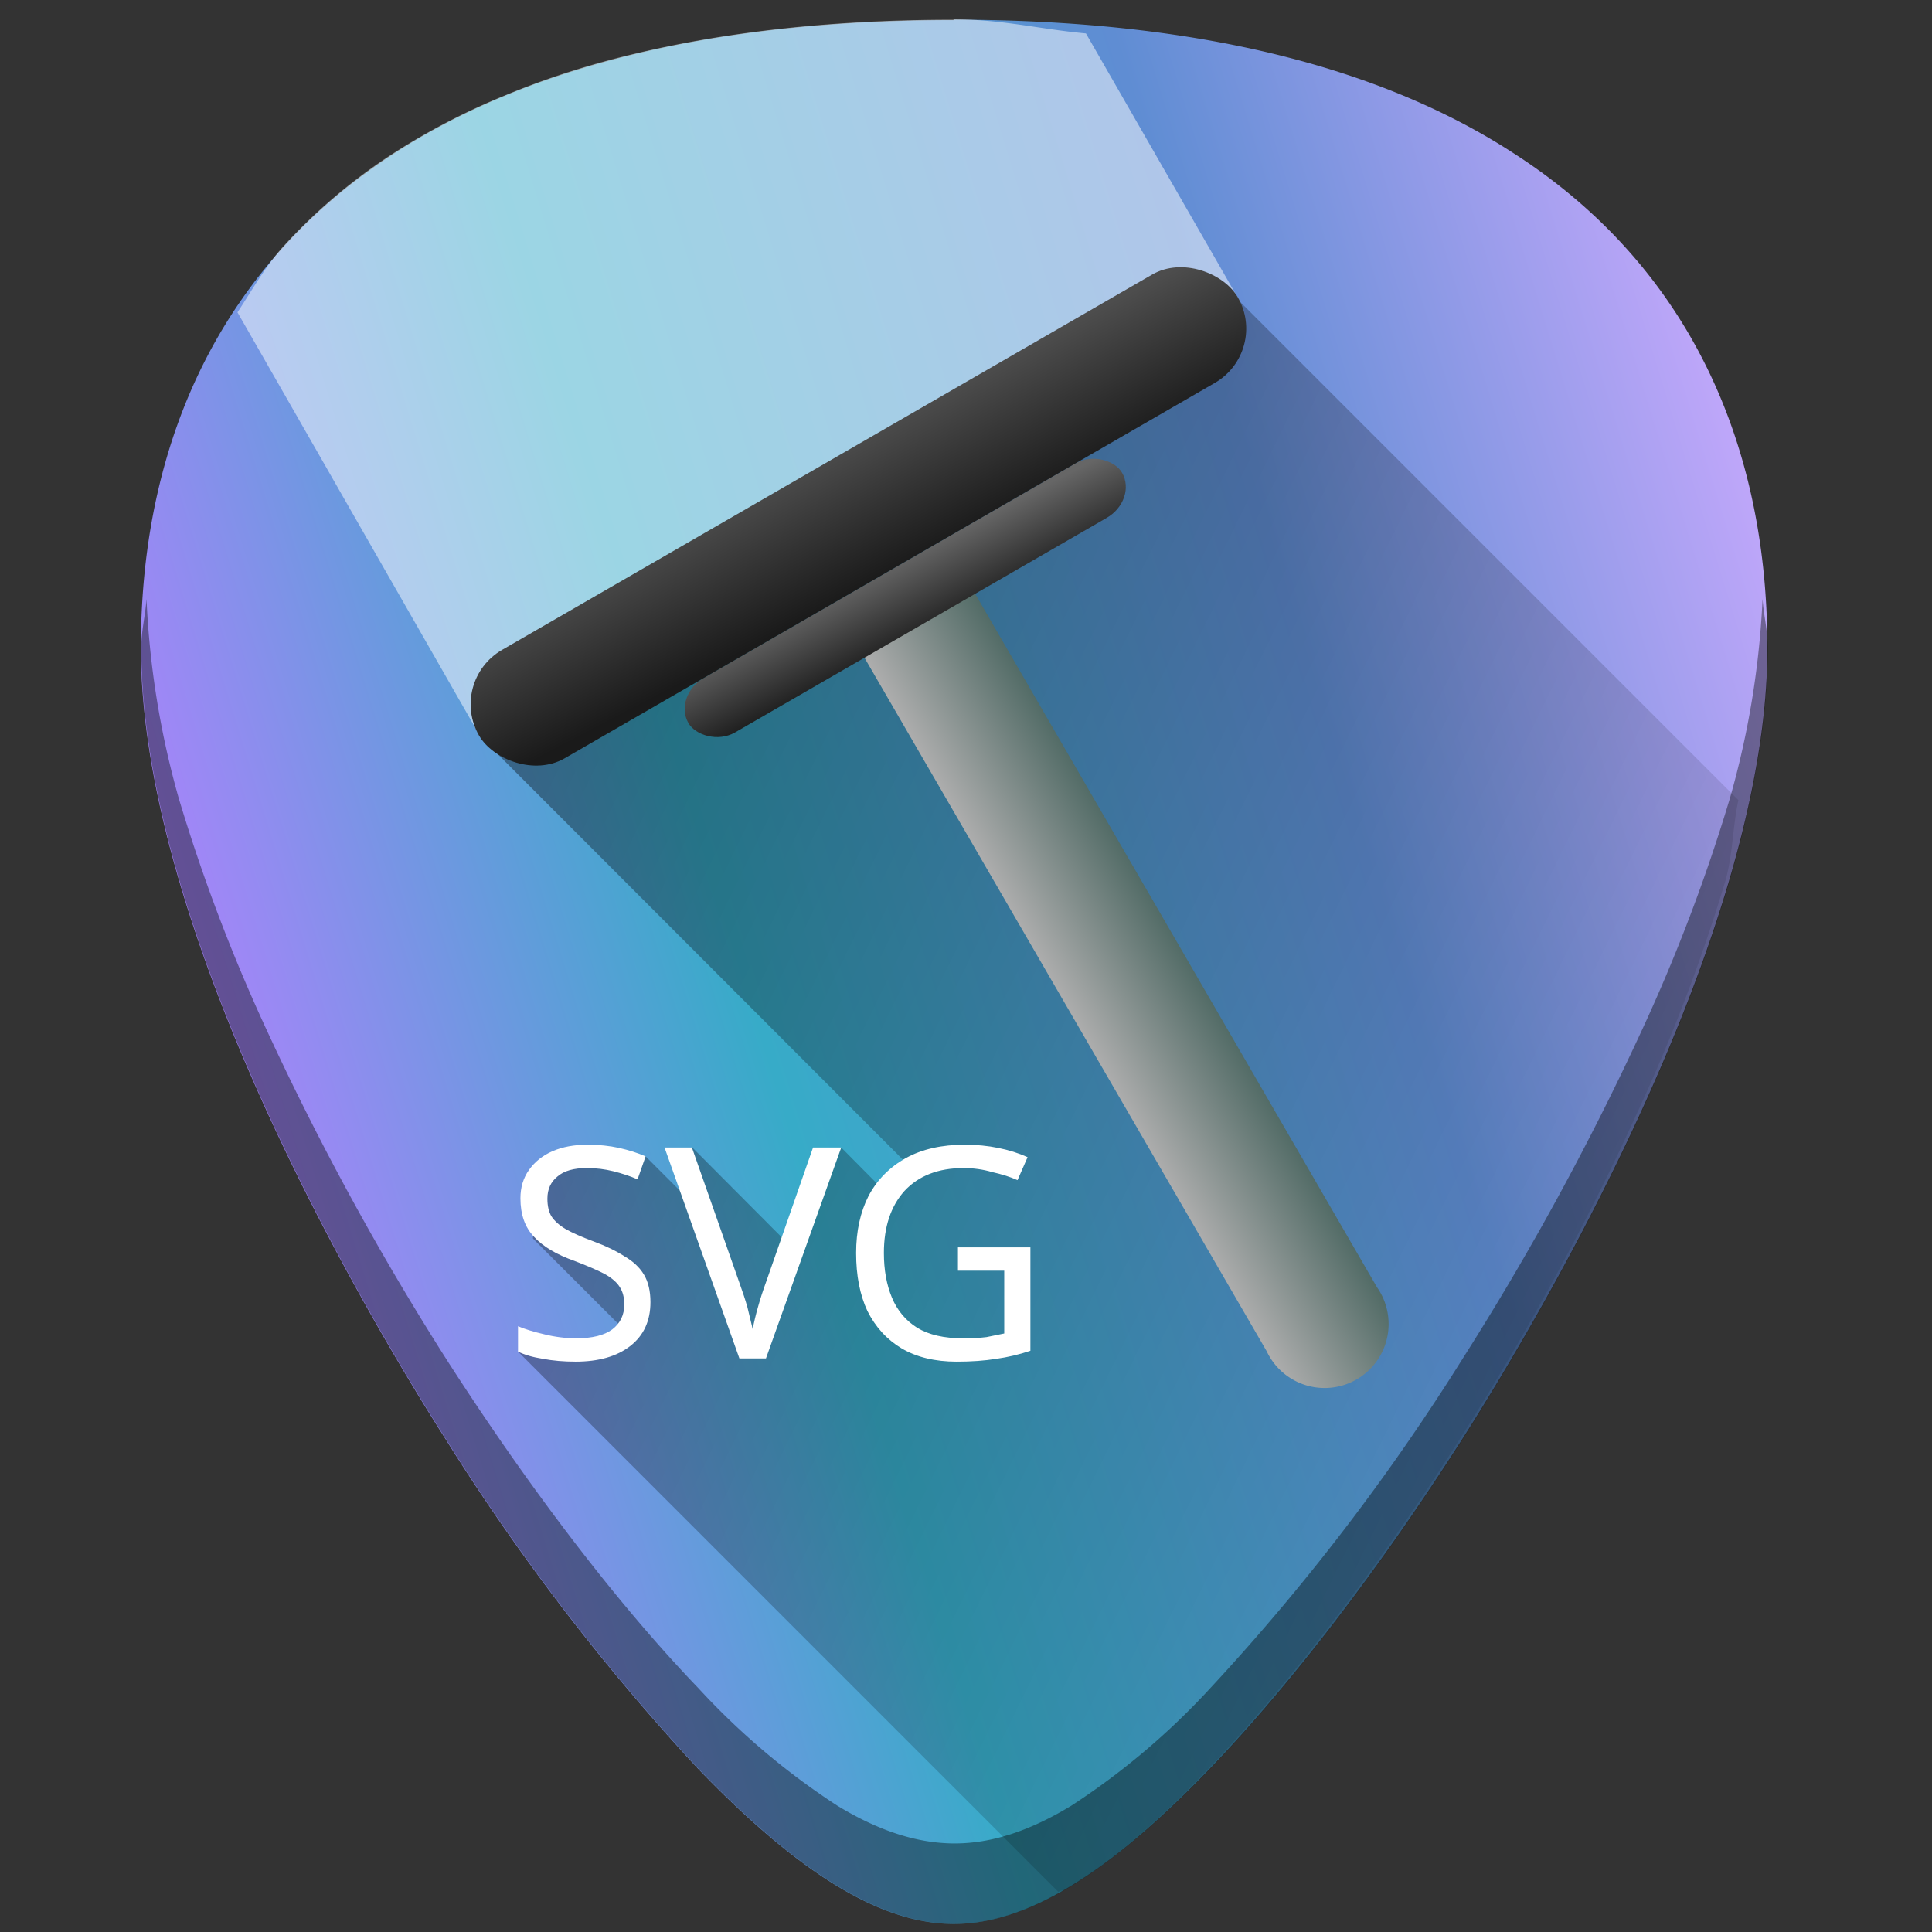 <?xml version="1.0" encoding="UTF-8" standalone="no"?>
<svg
   xmlns:dc="http://purl.org/dc/elements/1.1/"
   xmlns:cc="http://creativecommons.org/ns#"
   xmlns:rdf="http://www.w3.org/1999/02/22-rdf-syntax-ns#"
   xmlns:svg="http://www.w3.org/2000/svg"
   xmlns="http://www.w3.org/2000/svg"
   xmlns:xlink="http://www.w3.org/1999/xlink"
   xmlns:sodipodi="http://sodipodi.sourceforge.net/DTD/sodipodi-0.dtd"
   xmlns:inkscape="http://www.inkscape.org/namespaces/inkscape"
   viewBox="0 0 48 48"
   version="1.1"
   id="svg72"
   sodipodi:docname="svgcleaner.svg"
   inkscape:version="0.92.4 (5da689c313, 2019-01-14)">
  <rect x="0" y="0" width="48" height="48" fill="#333333" stroke="none"/>
  <sodipodi:namedview
     pagecolor="#ffffff"
     bordercolor="#666666"
     borderopacity="1"
     objecttolerance="10"
     gridtolerance="10"
     guidetolerance="10"
     inkscape:pageopacity="0"
     inkscape:pageshadow="2"
     inkscape:window-width="1112"
     inkscape:window-height="480"
     id="namedview74"
     showgrid="false"
     inkscape:zoom="4.9166667"
     inkscape:cx="2.1355932"
     inkscape:cy="24"
     inkscape:window-x="0"
     inkscape:window-y="25"
     inkscape:window-maximized="0"
     inkscape:current-layer="svg72" />
  <defs
     id="defs52">
    <linearGradient
       id="g">
      <stop
         offset="0"
         stop-color="#1a1a1a"
         id="stop2" />
      <stop
         offset="1"
         stop-color="#666"
         id="stop4" />
    </linearGradient>
    <linearGradient
       id="f">
      <stop
         offset="0"
         stop-color="#1a1a1a"
         id="stop7" />
      <stop
         offset="1"
         stop-color="#4d4d4d"
         id="stop9" />
    </linearGradient>
    <linearGradient
       id="e">
      <stop
         offset="0"
         stop-color="#adadad"
         id="stop12" />
      <stop
         offset="1"
         stop-color="#536c67"
         id="stop14" />
    </linearGradient>
    <linearGradient
       id="d">
      <stop
         offset="0"
         stop-color="#b380ff"
         id="stop17" />
      <stop
         offset=".33"
         stop-color="#37abc8"
         id="stop19" />
      <stop
         offset=".69"
         stop-color="#5f8dd3"
         id="stop21" />
      <stop
         offset="1"
         stop-color="#caf"
         id="stop23" />
    </linearGradient>
    <linearGradient
       id="c">
      <stop
         offset="0"
         id="stop26" />
      <stop
         offset="1"
         stop-opacity="0"
         id="stop28" />
    </linearGradient>
    <linearGradient
       id="b">
      <stop
         offset="0"
         stop-color="#939dac"
         id="stop31" />
      <stop
         offset=".24"
         stop-color="#dbdee3"
         id="stop33" />
      <stop
         offset=".5"
         stop-color="#b7bec8"
         id="stop35" />
      <stop
         offset=".79"
         stop-color="#dbdee3"
         id="stop37" />
      <stop
         offset="1"
         stop-color="#939dac"
         id="stop39" />
    </linearGradient>
    <linearGradient
       id="a">
      <stop
         offset="0"
         id="stop42" />
      <stop
         offset="1"
         stop-opacity="0"
         id="stop44" />
    </linearGradient>
    <linearGradient
       xlink:href="#c"
       id="i"
       x1="1.82"
       y1="11.78"
       x2="47.82"
       y2="34.26"
       gradientUnits="userSpaceOnUse" />
    <linearGradient
       xlink:href="#d"
       id="h"
       x1=".92"
       y1="16.04"
       x2="42.53"
       y2="3.23"
       gradientUnits="userSpaceOnUse" />
    <linearGradient
       xlink:href="#e"
       id="j"
       x1="21.1"
       y1="15.69"
       x2="23.85"
       y2="14.1"
       gradientUnits="userSpaceOnUse" />
    <linearGradient
       xlink:href="#f"
       id="l"
       x1="3.61"
       y1="23.07"
       x2="3.75"
       y2="19.63"
       gradientUnits="userSpaceOnUse" />
    <linearGradient
       xlink:href="#g"
       id="k"
       x1="10.18"
       y1="25.23"
       x2="10.29"
       y2="23.1"
       gradientUnits="userSpaceOnUse" />
  </defs>
  <path
     d="M 23.71,0.5 C 17.88,0.5 13.2,1.6 9.78,3.82 5.68,6.48 3.5,10.73 3.5,16.1 c 0,7.22 5.8,16.88 7.58,19.67 a 54.47,54.47 0 0 0 6.25,8.16 c 2.54,2.64 4.57,3.87 6.37,3.87 1.8,0 3.83,-1.23 6.37,-3.87 2,-2.08 4.22,-4.98 6.25,-8.16 C 38.1,32.98 43.91,23.32 43.91,16.1 43.91,10.73 41.74,6.48 37.64,3.83 34.23,1.6 29.55,0.49 23.7,0.49 Z"
     id="path54"
     style="fill:url(#h)"
     inkscape:connector-curvature="0" />
  <path
     d="m 26.3,47 c 0.06,-0.04 0.12,-0.02 0.19,-0.06 1.05,-0.64 2.2,-1.6 3.46,-2.92 2,-2.08 4.22,-4.98 6.25,-8.16 0.9,-1.4 2.79,-4.51 4.46,-8.18 a 43.2,43.2 0 0 0 2.2,-5.77 c 0.2,-0.7 0.18,-1.34 0.33,-2.03 l -12.4,-12.4 -14.33,8.18 -4.5,2.67 10.62,10.63 -0.54,0.7 -1.14,-1.15 -1.28,2.43 -2.42,-2.43 0.02,1.4 -1.18,-1.18 -1.8,-0.05 -0.9,0.56 -0.1,1.53 2.33,2.33 -0.66,0.41 -2.04,0.07 L 26.29,47 Z"
     id="path56"
     style="opacity:0.5;fill:url(#i)"
     inkscape:connector-curvature="0" />
  <path
     d="m 3.64,14.88 c -0.03,0.42 -0.13,0.79 -0.13,1.22 0,7.22 5.8,16.88 7.58,19.67 a 54.47,54.47 0 0 0 6.25,8.16 c 2.54,2.64 4.57,3.87 6.37,3.87 1.8,0 3.83,-1.23 6.37,-3.87 2,-2.08 4.22,-4.98 6.25,-8.16 1.78,-2.79 7.59,-12.45 7.59,-19.67 0,-0.43 -0.1,-0.8 -0.13,-1.22 a 21.6,21.6 0 0 1 -0.81,4.95 43.18,43.18 0 0 1 -2.19,5.77 69.59,69.59 0 0 1 -4.46,8.17 54.46,54.46 0 0 1 -6.25,8.16 18.08,18.08 0 0 1 -3.46,2.93 c -1.05,0.64 -2,0.94 -2.9,0.94 -0.91,0 -1.87,-0.3 -2.92,-0.94 a 18.08,18.08 0 0 1 -3.46,-2.93 c -2,-2.08 -4.21,-4.98 -6.25,-8.16 A 69.6,69.6 0 0 1 6.63,25.6 43.2,43.2 0 0 1 4.44,19.83 21.6,21.6 0 0 1 3.64,14.88 Z"
     id="path58"
     inkscape:connector-curvature="0"
     style="opacity:0.4" />
  <path
     d="M 26.98,0.83 C 25.86,0.73 24.91,0.48 23.68,0.48 l 0.02,0.01 c -2.92,0 -5.54,0.28 -7.87,0.83 -1.16,0.27 -2.25,0.62 -3.26,1.04 A 17,17 0 0 0 9.77,3.81 13.85,13.85 0 0 0 7.06,6.1 C 6.6,6.6 6.27,7.2 5.9,7.76 l 6.05,10.57 1.4,0.59 3.88,-3.17 2.66,-1.4 L 30.61,8.4 30.8,7.48 Z"
     id="path60"
     inkscape:connector-curvature="0"
     style="opacity:0.5;fill:#ffffff" />
  <path
     d="m 21.27,11.34 a 1.59,1.59 0 0 0 -1.44,2.08 l 2.69,-1.55 a 1.59,1.59 0 0 0 -1.25,-0.53 z m 2.58,2.76 -2.75,1.59 10.37,17.88 a 1.59,1.59 0 1 0 2.74,-1.59 z"
     id="path62"
     style="fill:url(#j)"
     inkscape:connector-curvature="0" />
  <rect
     width="12.44"
     height="1.56"
     x="5.83"
     y="23.33"
     rx="0.89"
     ry="0.78"
     transform="rotate(-30)"
     id="rect64"
     style="fill:url(#k)" />
  <g
     style="font-size:10.9px;line-height:1.25;letter-spacing:0;word-spacing:0;fill:#ffffff"
     font-size="10.9"
     letter-spacing="0"
     word-spacing="0"
     id="g68">
    <path
       d="m 16.16,32.35 q 0,0.7 -0.5,1.09 -0.5,0.39 -1.36,0.39 -0.44,0 -0.81,-0.07 -0.38,-0.06 -0.62,-0.18 v -0.63 q 0.26,0.11 0.65,0.2 0.4,0.1 0.8,0.1 0.59,0 0.89,-0.22 0.3,-0.23 0.3,-0.62 0,-0.26 -0.11,-0.43 -0.11,-0.18 -0.38,-0.33 -0.27,-0.14 -0.74,-0.32 -0.68,-0.24 -1.01,-0.6 -0.34,-0.35 -0.34,-0.96 0,-0.4 0.21,-0.7 0.22,-0.31 0.59,-0.47 0.37,-0.16 0.87,-0.16 0.42,0 0.78,0.08 0.36,0.08 0.66,0.21 l -0.2,0.57 q -0.28,-0.12 -0.6,-0.2 -0.32,-0.08 -0.66,-0.08 -0.49,0 -0.73,0.21 -0.25,0.2 -0.25,0.55 0,0.27 0.1,0.44 0.12,0.18 0.36,0.32 0.25,0.14 0.68,0.3 0.46,0.17 0.77,0.37 0.33,0.19 0.49,0.46 0.16,0.27 0.16,0.68 z m 4.74,-3.84 -1.87,5.24 h -0.66 l -1.86,-5.24 h 0.68 l 1.18,3.36 q 0.12,0.33 0.2,0.61 l 0.13,0.54 q 0.05,-0.26 0.13,-0.54 0.08,-0.29 0.2,-0.62 l 1.17,-3.35 z m 2.9,2.48 h 1.8 v 2.57 q -0.42,0.14 -0.85,0.2 -0.43,0.07 -0.98,0.07 -0.81,0 -1.37,-0.33 -0.55,-0.33 -0.85,-0.93 -0.28,-0.6 -0.28,-1.44 0,-0.81 0.31,-1.42 0.32,-0.6 0.93,-0.94 0.6,-0.33 1.46,-0.33 0.44,0 0.83,0.08 0.4,0.08 0.73,0.23 l -0.25,0.57 q -0.27,-0.12 -0.63,-0.2 -0.34,-0.1 -0.71,-0.1 -0.94,0 -1.47,0.57 -0.51,0.57 -0.51,1.54 0,0.63 0.2,1.11 0.2,0.48 0.63,0.75 0.43,0.26 1.13,0.26 0.35,0 0.59,-0.03 l 0.44,-0.09 V 31.57 H 23.8 Z"
       id="path66"
       inkscape:connector-curvature="0" />
  </g>
  <rect
     width="21.77"
     height="3.11"
     x="1.17"
     y="20.22"
     rx="1.56"
     ry="1.56"
     transform="rotate(-30)"
     id="rect70"
     style="fill:url(#l)" />
</svg>
